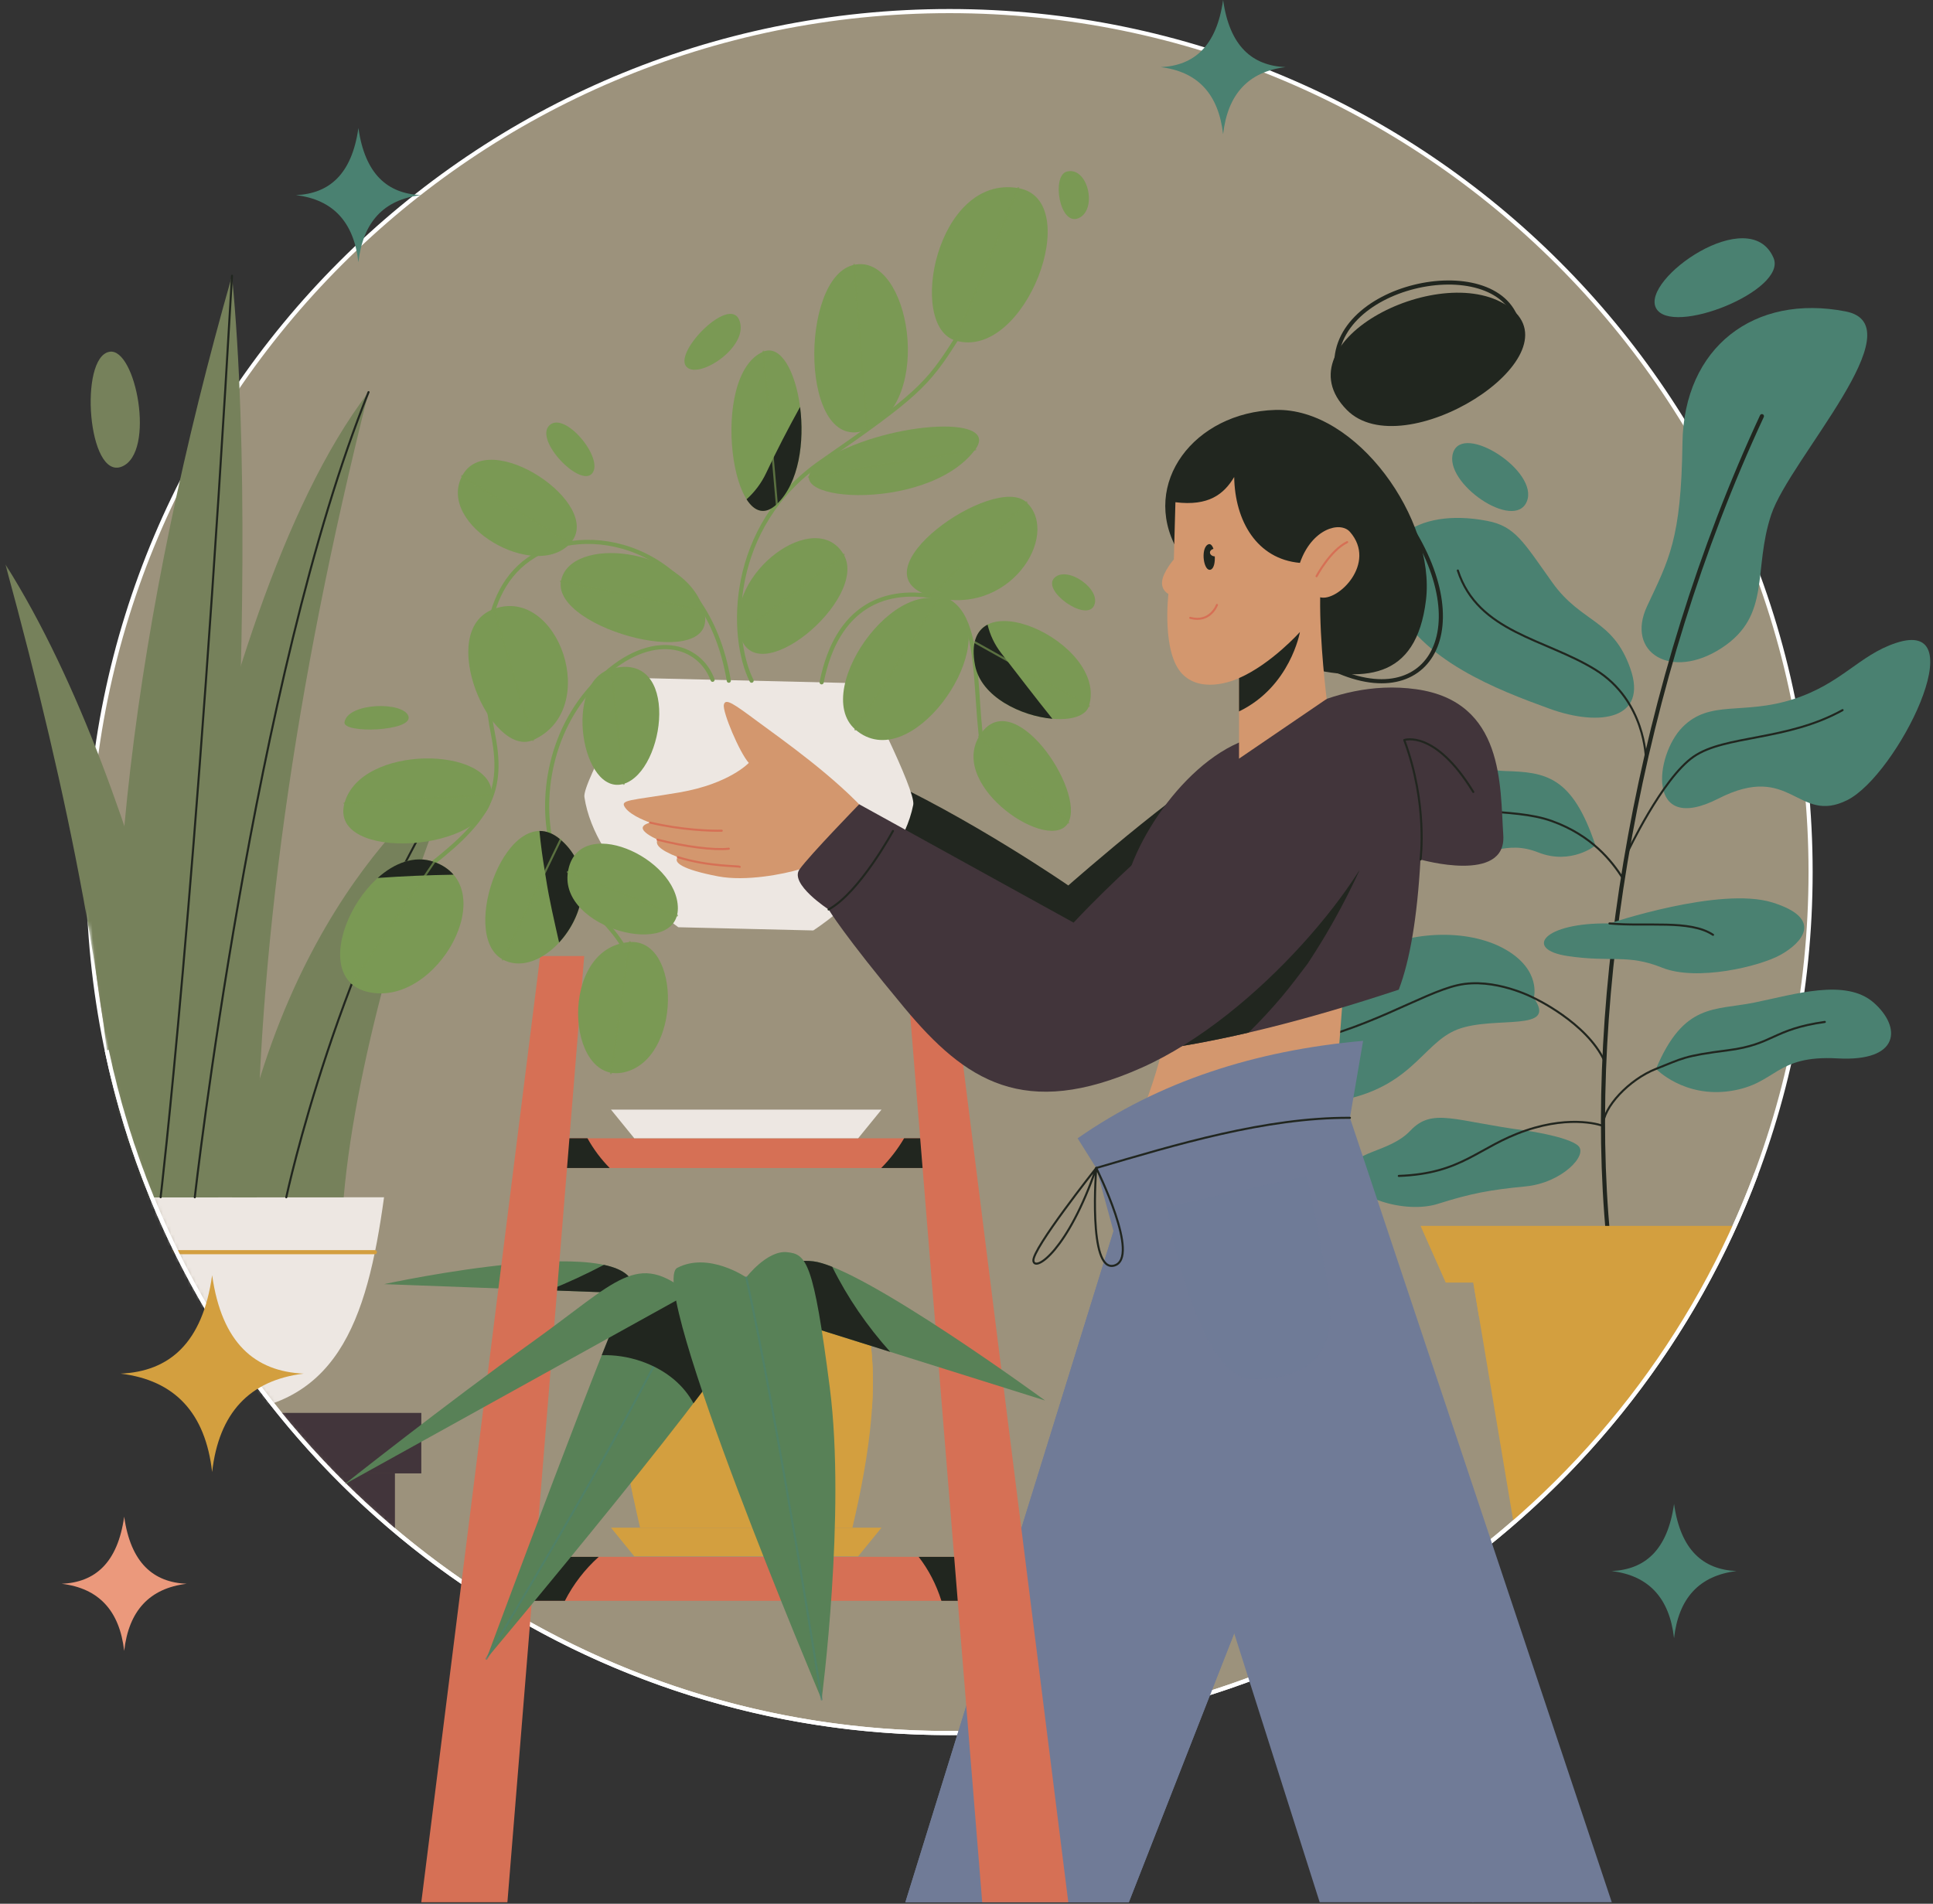 <svg width="469" height="462" viewBox="0 0 469 462" fill="none" xmlns="http://www.w3.org/2000/svg">
<rect x="0" y="0" width="469" height="462" fill="#333333" stroke="none"/>
<g clip-path="url(#clip0_1986_4852)">
<path opacity="0.58" d="M230.36 420.57C345.754 420.57 439.3 327.024 439.3 211.63C439.3 96.236 345.754 2.69 230.36 2.69C114.966 2.69 21.42 96.236 21.42 211.63C21.42 327.024 114.966 420.57 230.36 420.57Z" fill="#E9D7B1"/>
<path d="M230.36 420.57C345.754 420.57 439.3 327.024 439.3 211.63C439.3 96.236 345.754 2.69 230.36 2.69C114.966 2.69 21.42 96.236 21.42 211.63C21.42 327.024 114.966 420.57 230.36 420.57Z" stroke="white" stroke-miterlimit="10"/>
<path d="M435.09 169.68C422.85 173.62 414.9 169.69 408.21 176.47C401.51 183.25 399.25 202.82 416.95 193.79C434.65 184.76 436.15 200.19 448.2 194.17C460.25 188.15 479.53 149.53 459.96 156.05C451.02 159.03 446.83 165.91 435.09 169.68Z" fill="#4A8171"/>
<path d="M360.85 126.41C343.43 123.05 331.86 131.68 338.26 145.99C344.66 160.3 363.48 167.45 375.91 171.97C388.33 176.49 399.82 174.42 395.58 162.28C391.34 150.14 383.72 151.27 376.66 141.39C369.6 131.49 367.63 127.71 360.85 126.41Z" fill="#4A8171"/>
<path d="M387.11 205.18C381.46 188.24 374.97 187.39 365.09 187.11C355.21 186.83 342.22 177.79 334.31 178.92C326.4 180.05 316.8 184 321.6 194.17C326.4 204.33 337.41 209.42 349.55 208.57C361.69 207.72 365.36 203.77 373.27 206.88C381.18 209.98 387.11 205.18 387.11 205.18Z" fill="#4A8171"/>
<path d="M401.79 259.39C408.57 243.3 415.94 245.27 425.66 243.3C435.39 241.32 447.81 237.37 454.59 243.3C461.37 249.23 461.08 257.7 445.84 256.85C430.59 256 431.16 263.06 419.86 264.76C408.56 266.46 401.79 259.39 401.79 259.39Z" fill="#4A8171"/>
<path d="M372.14 242.17C378.07 250.64 362.66 246.41 353.71 249.79C344.75 253.18 342.49 265.04 321.88 267.58C301.27 270.12 291.39 254.87 302.96 244.43C314.54 233.98 321.6 237.65 331.48 231.72C341.36 225.79 356.04 225.23 365.08 230.31C374.12 235.39 372.14 242.17 372.14 242.17Z" fill="#4A8171"/>
<path d="M370.17 274.36C352.95 272.1 347.58 268.71 342.22 274.36C336.86 280.01 327.54 279.16 327.54 284.81C327.54 290.46 340.81 294.69 348.86 292.15C356.91 289.61 361.42 288.76 370.18 287.91C378.93 287.06 385.43 280.29 382.89 278.03C380.33 275.77 370.17 274.36 370.17 274.36Z" fill="#4A8171"/>
<path d="M352.57 109.84C350.12 117.18 367.44 129.04 370.45 121.7C373.46 114.36 355.02 102.5 352.57 109.84Z" fill="#4A8171"/>
<path d="M447.82 75.58C425.65 71.24 408.51 84.24 408.21 107.58C407.91 130.92 404.9 135.82 399.63 147.11C394.36 158.4 405.54 165.2 417.7 157.27C429.86 149.35 425.23 138.45 429.75 124.89C434.26 111.35 465.13 78.97 447.82 75.58Z" fill="#4A8171"/>
<path d="M430.31 62.59C424.54 49.13 398.12 67.71 401.79 74.75C405.46 81.79 433.7 70.5 430.31 62.59Z" fill="#4A8171"/>
<path d="M427.49 100.99C397.56 165.37 384.57 241.6 390.22 300.33" stroke="#21261F" stroke-miterlimit="10" stroke-linecap="round" stroke-linejoin="round"/>
<path d="M447.06 172.33C433.51 179.86 418.57 178.34 410.92 183.62C403.27 188.9 394.75 207.09 394.75 207.09" stroke="#21261F" stroke-width="0.5" stroke-miterlimit="10" stroke-linecap="round" stroke-linejoin="round"/>
<path d="M353.71 138.45C358.59 153.51 374.97 155.01 387.11 162.54C399.25 170.07 399.34 184.11 399.34 184.11" stroke="#21261F" stroke-width="0.5" stroke-miterlimit="10" stroke-linecap="round" stroke-linejoin="round"/>
<path d="M335.76 192.19C353.51 198.4 366.81 195.75 376.53 199.25C386.25 202.75 391.08 208.98 393.75 213.15" stroke="#21261F" stroke-width="0.5" stroke-miterlimit="10" stroke-linecap="round" stroke-linejoin="round"/>
<path d="M312.29 253.75C331.21 250.36 344.88 241.04 353.72 239.07C362.55 237.09 372.15 242.18 372.15 242.18C372.15 242.18 384.91 248.1 389.26 257.42" stroke="#21261F" stroke-width="0.5" stroke-miterlimit="10" stroke-linecap="round" stroke-linejoin="round"/>
<path d="M339.39 285.37C354.92 284.81 358.59 278.31 370.17 274.36C381.75 270.41 388.93 273.23 388.93 273.23C388.88 268.73 395.3 261.94 401.8 259.39C408.29 256.85 408.29 256.28 419.31 254.87C430.32 253.46 430.04 249.79 442.75 248" stroke="#21261F" stroke-width="0.5" stroke-miterlimit="10" stroke-linecap="round" stroke-linejoin="round"/>
<path d="M390.5 224.1C374.41 223.82 369.62 230.4 380.34 232.01C391.06 233.61 394.86 231.45 403.27 234.83C411.68 238.21 426.93 234.55 432.01 231.72C437.09 228.9 442.74 222.97 430.03 219.01C417.32 215.06 390.5 224.1 390.5 224.1Z" fill="#4A8171"/>
<path d="M390.5 224.1C399.54 224.95 409.98 223.12 415.63 226.86" stroke="#21261F" stroke-width="0.5" stroke-miterlimit="10" stroke-linecap="round" stroke-linejoin="round"/>
<path d="M420.9 297.49H344.66L350.77 311.25H414.07C416.51 306.76 418.79 302.17 420.9 297.49Z" fill="#D39F3F"/>
<path d="M414.07 311.25H389.18H357.46L367.23 369.5C386.12 353.11 402.04 333.39 414.07 311.25Z" fill="#D39F3F"/>
<path d="M365.8 321.7C375.71 327.13 386.17 332.66 396.07 338.93C402.77 330.22 408.8 320.97 414.08 311.26H357.47L358.84 319.43C361.27 319.77 363.63 320.51 365.8 321.7Z" fill="#D39F3F"/>
<mask id="mask0_1986_4852" style="mask-type:luminance" maskUnits="userSpaceOnUse" x="0" y="2" width="440" height="419">
<path d="M439.3 211.63C439.3 327.02 345.75 420.57 230.36 420.57C120.54 420.57 30.51 335.85 22.07 228.2C21.64 222.73 -2.5 157.14 1.31 136.94C21.42 30.41 136.6 2.69 230.36 2.69C345.76 2.69 439.3 96.24 439.3 211.63Z" fill="white"/>
</mask>
<g mask="url(#mask0_1986_4852)">
<path d="M102.22 342.88H0V357.56H102.22V342.88Z" fill="#42353B"/>
<path d="M95.82 357.56H6.97V416.67H95.82V357.56Z" fill="#42353B"/>
<path d="M51.11 290.55H9.04C13.18 320.67 20.53 342.88 51.11 342.88C81.7 342.88 89.04 320.67 93.18 290.55H51.11Z" fill="#EDE7E2"/>
<path d="M90.96 303.88H11.26" stroke="#D39F3F" stroke-miterlimit="10" stroke-linecap="round" stroke-linejoin="round"/>
<path d="M83.39 290.55C86.4 255.91 100.71 208.86 110.87 187.77C110.87 187.77 68.71 215.25 56.28 290.55H83.39Z" fill="#76815B"/>
<path d="M110.87 187.77C82.26 230.69 69.46 290.55 69.46 290.55" stroke="#21261F" stroke-width="0.5" stroke-miterlimit="10" stroke-linecap="round" stroke-linejoin="round"/>
<path d="M56.29 66.92C64.2 148.99 51.11 290.54 51.11 290.54H31.51C22.1 229.31 33.07 148.24 56.29 66.92Z" fill="#76815B"/>
<path d="M89.42 95.16C47.63 149.75 31.51 290.55 31.51 290.55H62.31C62.31 232.19 71.35 167.06 89.42 95.16Z" fill="#76815B"/>
<path d="M1.31 136.95C37.45 194.17 52.98 290.55 52.98 290.55H29.17C26.41 242.61 17.12 194.92 1.31 136.95Z" fill="#76815B"/>
<path d="M89.42 95.16C61.56 164.05 47.26 290.55 47.26 290.55" stroke="#21261F" stroke-width="0.5" stroke-miterlimit="10" stroke-linecap="round" stroke-linejoin="round"/>
<path d="M56.29 66.92C47.63 218.26 38.97 290.54 38.97 290.54" stroke="#21261F" stroke-width="0.5" stroke-miterlimit="10" stroke-linecap="round" stroke-linejoin="round"/>
<path d="M26.55 85.37C19.09 86.69 21.3 116.62 29.57 113.23C37.84 109.84 32.95 84.24 26.55 85.37Z" fill="#76815B"/>
</g>
<path d="M426.11 284.86C396.44 364.14 319.99 420.58 230.36 420.58C142.89 420.58 67.97 366.83 36.83 290.55C32.17 279.13 28.49 267.2 25.89 254.87" stroke="white" stroke-miterlimit="10"/>
<path d="M51.47 309.47C49.14 325.98 41.07 332.82 29.26 333.35C42.44 334.95 49.84 342.91 51.47 357.23C53.1 342.91 60.51 334.95 73.68 333.35C61.87 332.82 53.81 325.97 51.47 309.47Z" fill="#D39F3F"/>
<path d="M30.13 368.06C28.54 379.32 23.04 383.99 14.98 384.35C23.97 385.44 29.01 390.87 30.13 400.64C31.24 390.87 36.29 385.45 45.28 384.35C37.22 383.99 31.72 379.32 30.13 368.06Z" fill="#EB997C"/>
<path d="M86.96 31.06C85.37 42.32 79.87 46.99 71.81 47.35C80.8 48.44 85.85 53.87 86.96 63.64C88.07 53.87 93.12 48.45 102.11 47.35C94.05 46.98 88.55 42.31 86.96 31.06Z" fill="#4A8171"/>
<path d="M296.76 0C295.17 11.26 289.67 15.93 281.61 16.29C290.6 17.38 295.65 22.81 296.76 32.58C297.87 22.81 302.92 17.39 311.91 16.29C303.85 15.93 298.35 11.26 296.76 0Z" fill="#4A8171"/>
<path d="M406.17 364.97C404.58 376.23 399.08 380.9 391.02 381.26C400.01 382.35 405.06 387.78 406.17 397.55C407.28 387.78 412.33 382.36 421.32 381.26C413.26 380.9 407.76 376.23 406.17 364.97Z" fill="#4A8171"/>
<path d="M273.89 286.78L219.67 461.63H273.89L312.29 363.58L273.89 286.78Z" fill="#707B97"/>
<path d="M273.89 286.78L219.67 461.63H273.89L312.29 363.58L273.89 286.78Z" fill="#707B97"/>
<path d="M234.94 377.81H127.18V388.48H234.94V377.81Z" fill="#D67055"/>
<path d="M222.89 377.81C225.29 380.91 227.16 384.5 228.41 388.48H234.94V377.81H222.89Z" fill="#21261F"/>
<path d="M145.27 377.81H127.18V388.48H137.06C139.09 384.48 141.91 380.82 145.27 377.81Z" fill="#21261F"/>
<path d="M225.73 276.24H136.38V283.45H225.73V276.24Z" fill="#D67055"/>
<path d="M142.54 276.24H136.38V283.45H147.93C145.84 281.33 144.03 278.92 142.54 276.24Z" fill="#21261F"/>
<path d="M219.36 276.24C217.82 278.86 215.95 281.29 213.81 283.45H225.74V276.24H219.36Z" fill="#21261F"/>
<path d="M230.36 232.01L259.2 461.63H238.31L219.67 232.01H230.36Z" fill="#D67055"/>
<path d="M153.6 313.89C156.71 297.8 93.18 311.63 93.18 311.63L153.6 313.89Z" fill="#588157"/>
<path d="M146.53 306.95C142.18 309.24 137.72 311.3 133.17 313.12L153.61 313.88C154.33 310.13 151.42 308 146.53 306.95Z" fill="#21261F"/>
<path d="M131.06 232.01L102.22 461.63H123.11L141.75 232.01H131.06Z" fill="#D67055"/>
<path d="M181.06 269.28H148.24L153.9 276.24H181.06H208.21L213.88 269.28H181.06Z" fill="#EDE7E2"/>
<path d="M181.06 370.73H148.24L153.9 377.69H181.06H208.21L213.88 370.73H181.06Z" fill="#D39F3F"/>
<path d="M210.49 321.51H181.06H151.63C148.74 335.36 150.97 352.39 155.3 370.72H181.06H206.82C211.15 352.39 213.38 335.36 210.49 321.51Z" fill="#D39F3F"/>
<path d="M168.04 350.79C180.85 343.06 195.7 341.23 210.4 341.75C210.79 341.76 211.17 341.81 211.56 341.83C212.05 334.53 211.78 327.7 210.49 321.51H151.63C149.11 333.56 150.48 348.03 153.73 363.67C157.78 358.62 162.48 354.15 168.04 350.79Z" fill="#D39F3F"/>
<path d="M167.16 313.89C167.16 313.89 181.97 314.45 181.06 321.51C180.15 328.57 118.03 402.55 118.03 402.55C118.03 402.55 149.96 316.4 153.48 311.33C156.99 306.26 167.16 313.89 167.16 313.89Z" fill="#588157"/>
<path opacity="0.57" d="M167.16 313.89C156.43 339.3 118.03 402.55 118.03 402.55" stroke="#4A8171" stroke-width="0.5" stroke-miterlimit="10" stroke-linecap="round" stroke-linejoin="round"/>
<path d="M167.16 313.89C167.16 313.89 157 306.27 153.48 311.33C152.56 312.65 149.71 319.49 146 328.88C152.31 328.67 158.86 330.88 163.45 334.71C165.52 336.44 167.1 338.42 168.26 340.55C175.59 330.95 180.81 323.52 181.07 321.51C181.97 314.45 167.16 313.89 167.16 313.89Z" fill="#21261F"/>
<path d="M185.23 318.41L253.56 339.87C253.56 339.87 209.51 307.63 197.37 306.1C185.23 304.57 185.23 318.41 185.23 318.41Z" fill="#588157"/>
<path d="M201.93 307.43C200.14 306.72 198.59 306.25 197.37 306.1C185.23 304.57 185.23 318.41 185.23 318.41L215.99 328.07C210.39 321.82 205.61 314.89 201.93 307.43Z" fill="#21261F"/>
<path d="M167.16 313.89C154.45 303.44 149.94 310.78 129.04 325.75C108.14 340.72 83.5 360.26 83.5 360.26L167.16 313.89Z" fill="#588157"/>
<path d="M181.06 309.99C181.06 309.99 171.96 303.72 164.34 307.67C156.72 311.62 199.35 412.42 199.35 412.42C199.35 412.42 205.28 367.41 201.33 336.75C197.38 306.09 195.68 304.31 190.88 303.87C186.07 303.44 181.06 309.99 181.06 309.99Z" fill="#588157"/>
<path opacity="0.57" d="M181.06 309.99C188.62 344.1 199.35 412.43 199.35 412.43" stroke="#4A8171" stroke-width="0.5" stroke-miterlimit="10" stroke-linecap="round" stroke-linejoin="round"/>
<path d="M211.79 187.77C234.92 198.12 259.2 214.88 259.2 214.88C259.2 214.88 292.71 185.35 300.61 184.12C308.52 182.88 318.3 211.64 318.3 211.64C318.3 211.64 279.9 261.33 253.55 252.6C227.2 243.87 199.34 202.68 199.34 202.68L211.79 187.77Z" fill="#21261F"/>
<path d="M208.9 165.82L182.37 165.19L155.84 164.56C155.84 164.56 141.26 189.88 141.79 193.41C144.39 210.75 164.58 225.02 164.58 225.02L180.95 225.41L197.32 225.8C197.32 225.8 218.16 212.51 221.58 195.31C222.27 191.79 208.9 165.82 208.9 165.82Z" fill="#EDE7E2"/>
<path d="M179.32 77.56C176.83 71.88 163.72 85.18 166.43 88.85C169.13 92.52 182.16 84.05 179.32 77.56Z" fill="#7A9954"/>
<path d="M258.83 41.64C255.09 42.63 257.07 55 261.72 52.93C266.37 50.86 263.95 40.29 258.83 41.64Z" fill="#7A9954"/>
<path d="M255.82 140.24C252.71 143.35 263.44 150.97 265.42 147.02C267.39 143.06 258.92 137.13 255.82 140.24Z" fill="#7A9954"/>
<path d="M133.27 103.25C129.6 106.92 140.89 118.5 143.72 114.83C146.55 111.16 136.95 99.58 133.27 103.25Z" fill="#7A9954"/>
<path d="M83.58 175.25C83.08 178.09 100.24 177.51 99.11 173.84C97.98 170.17 84.43 170.45 83.58 175.25Z" fill="#7A9954"/>
<path d="M199.35 165.59C203.02 147.02 214.88 142.22 227.87 145.04C240.86 147.86 234.36 176.95 240.86 190.22" stroke="#7A9954" stroke-miterlimit="10" stroke-linecap="round" stroke-linejoin="round"/>
<path d="M237.55 178.73C230.21 191.1 254.97 207.34 259.2 199.62C263.44 191.91 245.54 165.28 237.55 178.73Z" fill="#7A9954"/>
<path opacity="0.64" d="M237.55 178.73L259.2 199.63" stroke="#7A9954" stroke-width="0.5" stroke-miterlimit="10" stroke-linecap="round" stroke-linejoin="round"/>
<path d="M264.2 171.34C269.09 155.77 232.38 139.37 236.57 161.42C238.89 173.65 262.06 178.13 264.2 171.34Z" fill="#7A9954"/>
<path d="M242.93 158.51C241.27 156.37 240.2 154.03 239.61 151.59C236.96 152.96 235.54 156.05 236.57 161.43C238.03 169.15 247.8 173.77 255.34 174.43C251.12 169.18 247.06 163.83 242.93 158.51Z" fill="#21261F"/>
<path opacity="0.64" d="M264.2 171.34L236.48 155.83" stroke="#7A9954" stroke-width="0.5" stroke-miterlimit="10" stroke-linecap="round" stroke-linejoin="round"/>
<path d="M249.04 121.89C241.31 114.68 206.58 138.88 225.69 144.64C244.8 150.41 257.51 129.79 249.04 121.89Z" fill="#7A9954"/>
<path opacity="0.64" d="M249.04 121.89L225.69 144.64" stroke="#7A9954" stroke-width="0.5" stroke-miterlimit="10" stroke-linecap="round" stroke-linejoin="round"/>
<path d="M207.53 177.04C220.86 188.6 242.18 157.65 232.65 148.13C219.67 135.16 196.25 167.25 207.53 177.04Z" fill="#7A9954"/>
<path opacity="0.64" d="M207.53 177.04L227.86 145.04" stroke="#7A9954" stroke-width="0.5" stroke-miterlimit="10" stroke-linecap="round" stroke-linejoin="round"/>
<path d="M176.83 165.19C171.39 132.9 143.72 126.41 129.6 134.88C115.48 143.35 116.89 164.15 119.72 178.74C122.54 193.33 117.46 200.02 102.21 211.64" stroke="#7A9954" stroke-miterlimit="10" stroke-linecap="round" stroke-linejoin="round"/>
<path d="M136.1 141.09C134.05 152.82 175.24 163.64 170.77 148.13C166.31 132.62 138.07 129.79 136.1 141.09Z" fill="#7A9954"/>
<path opacity="0.64" d="M136.1 141.09L170.77 148.13" stroke="#7A9954" stroke-width="0.5" stroke-miterlimit="10" stroke-linecap="round" stroke-linejoin="round"/>
<path d="M112.1 115.54C105.89 127.54 129.96 141.18 138.39 131.82C146.83 122.45 118.43 103.3 112.1 115.54Z" fill="#7A9954"/>
<path opacity="0.64" d="M112.1 115.54L138.39 131.82" stroke="#7A9954" stroke-width="0.5" stroke-miterlimit="10" stroke-linecap="round" stroke-linejoin="round"/>
<path d="M119.8 147.79C105.49 153.04 119.16 184.08 129.32 179.6C146.06 172.22 135.4 142.06 119.8 147.79Z" fill="#7A9954"/>
<path opacity="0.64" d="M119.8 147.79L129.32 179.59" stroke="#7A9954" stroke-width="0.5" stroke-miterlimit="10" stroke-linecap="round" stroke-linejoin="round"/>
<path d="M119.32 192.85C119.66 181.1 87.52 180.46 83.57 194.94C79.63 209.42 118.91 206.97 119.32 192.85Z" fill="#7A9954"/>
<path opacity="0.64" d="M83.57 194.94L119.32 192.85" stroke="#7A9954" stroke-width="0.5" stroke-miterlimit="10" stroke-linecap="round" stroke-linejoin="round"/>
<path d="M105.37 209.18C89.76 203.6 72.67 237.09 89.42 240.76C106.17 244.43 122.07 215.16 105.37 209.18Z" fill="#7A9954"/>
<path d="M110.04 212.27C108.92 210.97 107.39 209.9 105.37 209.18C100.59 207.47 95.68 209.43 91.63 213.06C97.76 212.63 103.9 212.36 110.04 212.27Z" fill="#21261F"/>
<path opacity="0.64" d="M105.37 209.18L85.41 238.61" stroke="#7A9954" stroke-width="0.5" stroke-miterlimit="10" stroke-linecap="round" stroke-linejoin="round"/>
<path d="M182.36 165.19C177.04 154.64 176.47 127.82 199.34 112.01C222.21 96.2 225.03 93.37 231.81 82.65C238.59 71.92 247.06 48.49 247.06 48.49" stroke="#7A9954" stroke-miterlimit="10" stroke-linecap="round" stroke-linejoin="round"/>
<path d="M204.71 134.59C197.99 122.98 176 138.96 179.49 153.86C182.97 168.76 210.92 145.32 204.71 134.59Z" fill="#7A9954"/>
<path opacity="0.64" d="M204.71 134.59L179.49 153.86" stroke="#7A9954" stroke-width="0.5" stroke-miterlimit="10" stroke-linecap="round" stroke-linejoin="round"/>
<path d="M236.62 109.09C243.16 100.27 213.75 102.41 199.35 112.01C184.95 121.61 224.76 125.09 236.62 109.09Z" fill="#7A9954"/>
<path opacity="0.64" d="M196.26 115.77L236.62 109.09" stroke="#7A9954" stroke-width="0.5" stroke-miterlimit="10" stroke-linecap="round" stroke-linejoin="round"/>
<path d="M185.23 85.33C171.87 90.88 177.61 132.68 188.48 122.34C199.35 112.01 193.7 81.82 185.23 85.33Z" fill="#7A9954"/>
<path d="M185.89 114.79C184.7 117.32 183.06 119.43 181.14 121.17C183.04 124.16 185.58 125.11 188.48 122.35C193.89 117.2 195.21 107.13 194.12 98.75C191.22 104.01 188.44 109.34 185.89 114.79Z" fill="#21261F"/>
<path opacity="0.64" d="M185.23 85.33L188.48 122.35" stroke="#7A9954" stroke-width="0.5" stroke-miterlimit="10" stroke-linecap="round" stroke-linejoin="round"/>
<path d="M207.25 64.26C193.7 67.11 194.04 110.89 210.39 104.25C226.73 97.61 220.8 61.41 207.25 64.26Z" fill="#7A9954"/>
<path opacity="0.64" d="M207.25 64.26L210.39 104.25" stroke="#7A9954" stroke-width="0.5" stroke-miterlimit="10" stroke-linecap="round" stroke-linejoin="round"/>
<path d="M247.06 45.65C227.21 42.23 220 79.1 231.82 82.64C248.76 87.72 263.44 48.48 247.06 45.65Z" fill="#7A9954"/>
<path opacity="0.64" d="M247.06 45.65L231.82 82.64" stroke="#7A9954" stroke-width="0.5" stroke-miterlimit="10" stroke-linecap="round" stroke-linejoin="round"/>
<path d="M172.89 164.97C169.7 156.34 158.12 152.75 145.7 164.57C133.28 176.39 130.74 193.95 134.12 206.06C137.51 218.17 148.65 222.41 152.82 232.85" stroke="#7A9954" stroke-miterlimit="10" stroke-linecap="round" stroke-linejoin="round"/>
<path d="M136.02 203.77C123.5 192.95 110.96 226.92 121.98 232.85C132.99 238.78 150.07 215.91 136.02 203.77Z" fill="#7A9954"/>
<path d="M131.48 206.81C131.69 208.33 131.93 209.85 132.18 211.37C132.27 211.94 132.38 212.61 132.47 213.2C133.27 218.39 134.5 223.56 135.65 228.72C141.64 222.26 144.46 211.07 136.01 203.76C134.28 202.26 132.55 201.63 130.88 201.65C131.05 203.38 131.25 205.1 131.48 206.81Z" fill="#21261F"/>
<path opacity="0.64" d="M136.02 203.77L121.98 232.85" stroke="#7A9954" stroke-width="0.5" stroke-miterlimit="10" stroke-linecap="round" stroke-linejoin="round"/>
<path d="M137.79 211.63C135.62 225.49 164.47 232.85 164.47 220.43C164.47 208.01 140.05 197.19 137.79 211.63Z" fill="#7A9954"/>
<path opacity="0.64" d="M137.79 211.63L164.26 222.17" stroke="#7A9954" stroke-width="0.5" stroke-miterlimit="10" stroke-linecap="round" stroke-linejoin="round"/>
<path d="M152.82 228.62C135.44 229.8 137.21 263.35 151.34 260.24C165.46 257.13 165.31 227.77 152.82 228.62Z" fill="#7A9954"/>
<path opacity="0.64" d="M152.82 228.62L148.24 260.44" stroke="#7A9954" stroke-width="0.5" stroke-miterlimit="10" stroke-linecap="round" stroke-linejoin="round"/>
<path d="M148.24 162.34C136.51 165.61 141.17 193.32 151.34 190.22C161.51 187.11 165.18 157.62 148.24 162.34Z" fill="#7A9954"/>
<path opacity="0.64" d="M148.24 162.34L151.34 190.22" stroke="#7A9954" stroke-width="0.5" stroke-miterlimit="10" stroke-linecap="round" stroke-linejoin="round"/>
<path d="M283.2 247.36C282.35 259.39 273.04 279.85 273.04 279.85L323.58 271.27L326.42 234.11L283.2 247.36Z" fill="#D3976E"/>
<path d="M305.13 178.73C288.85 182.31 273.79 204.89 272.42 218.31C271.06 231.72 279.24 238.61 279.24 238.61L277.83 255.16C296.58 252.83 317.34 247.47 339.38 240.17C342.09 233.05 343.87 222.6 344.65 208.59C344.65 208.59 365.54 214.57 364.74 202.68C363.94 190.79 365.07 170.27 343.61 167.26C322.15 164.25 305.13 178.73 305.13 178.73Z" fill="#42353B"/>
<path d="M302.94 250.59C305.77 247.79 308.49 244.88 311.06 241.82C313.18 239.3 315.13 236.68 317.12 234.06C317.15 234.02 317.18 233.99 317.21 233.95C317.38 233.68 317.61 233.32 317.92 232.86C318.82 231.48 319.7 230.09 320.56 228.68C323.94 223.15 326.97 217.42 329.7 211.55C329.74 210.09 329.76 208.63 329.73 207.17C329.68 203.64 329.45 200.12 329.1 196.61C328.78 193.31 328.33 190.02 327.83 186.75C323.81 189.34 319.78 191.92 315.8 194.58C311.33 197.58 307.05 200.76 302.8 204.06C302.76 204.1 302.73 204.13 302.69 204.17C301.57 205.23 300.44 206.27 299.35 207.36C297.56 209.17 295.89 211.07 294.28 213.03C288.82 219.69 280.19 221.54 272.33 219.73C271.67 232.19 279.24 238.6 279.24 238.6L277.83 255.15C285.86 254.16 294.25 252.61 302.94 250.59Z" fill="#21261F"/>
<path d="M357.46 192.19C348.14 176.94 340.71 179.59 340.71 179.59C346.48 195.09 344.66 208.58 344.66 208.58" stroke="#21261F" stroke-width="0.5" stroke-miterlimit="10" stroke-linecap="round" stroke-linejoin="round"/>
<path d="M211.2 198.12C202.73 188.52 189.74 179.48 183.91 175.16C178.07 170.83 176 169.32 175.63 171.02C175.25 172.71 179.45 182.69 181.68 185.14C181.68 185.14 176.95 190.22 164.9 192.29C152.85 194.36 150.22 193.98 151.72 196.05C153.23 198.12 157.74 199.63 157.74 199.63C154.74 200.46 155.58 201.88 159.53 203.77C158.99 204.86 159.72 206.13 164.47 208.01C163.27 209.28 165.52 211 174.21 212.67C181.01 213.97 190.16 212.11 193.97 210.98C197.78 209.85 206.25 202.79 206.25 202.79L211.2 198.12Z" fill="#D3976E"/>
<path d="M157.75 199.63C165.4 201.44 172.61 201.67 175.11 201.59" stroke="#D67055" stroke-width="0.5" stroke-miterlimit="10" stroke-linecap="round" stroke-linejoin="round"/>
<path d="M159.53 203.77C166.17 205.46 173.17 206.38 176.83 205.96" stroke="#D67055" stroke-width="0.5" stroke-miterlimit="10" stroke-linecap="round" stroke-linejoin="round"/>
<path d="M164.47 208.01C171.98 210.36 179.28 210.1 179.48 210.36" stroke="#D67055" stroke-width="0.5" stroke-miterlimit="10" stroke-linecap="round" stroke-linejoin="round"/>
<path d="M329.28 180.04C304.95 175.54 260.49 223.9 260.49 223.9L208.46 195.18C208.46 195.18 196.53 207.44 193.99 210.97C191.45 214.5 201.05 220.71 201.05 220.71C201.05 220.71 204.63 226.78 219.4 244.53C234.17 262.28 248.48 271.82 277 259.11C305.52 246.4 332.98 211.96 335.77 198.4C338.54 184.85 329.28 180.04 329.28 180.04Z" fill="#42353B"/>
<path d="M201.04 220.71C208.59 216.58 216.66 201.66 216.66 201.66" stroke="#21261F" stroke-width="0.5" stroke-miterlimit="10" stroke-linecap="round" stroke-linejoin="round"/>
<path d="M326.78 99.48C340.46 113.32 382.46 86.91 366.48 74.75C350.5 62.59 310.22 82.72 326.78 99.48Z" fill="#21261F"/>
<path d="M368.19 78.26C363.25 60.19 320.9 69.08 324.43 90.82" stroke="#21261F" stroke-miterlimit="10" stroke-linecap="round" stroke-linejoin="round"/>
<path d="M313.98 161.28C330.92 165.93 343.61 165.11 345.98 145.64C348.35 126.17 329.23 98.92 309.46 99.48C289.7 100.04 276.71 117.34 285.55 133.26C294.4 149.18 313.98 161.28 313.98 161.28Z" fill="#21261F"/>
<path d="M320.32 160.71C345.89 175.25 359.72 153.2 340.81 125.68" stroke="#21261F" stroke-miterlimit="10" stroke-linecap="round" stroke-linejoin="round"/>
<path d="M320.31 144.95C320.16 156.06 321.89 169.61 321.89 169.61L300.62 184.11V164.56C300.62 164.56 291.96 168.76 286.88 163.58C281.8 158.4 283.49 144.14 283.49 144.14C283.49 144.14 281.64 143.25 281.98 140.94C282.31 138.63 284.81 135.75 284.81 135.75L285.19 121.88C293.28 122.89 296.98 119.89 299.45 115.76C299.62 126.45 304.98 135.68 315.4 136.6C318.31 128.25 325.19 126.4 327.54 129.08C334.17 136.66 324.61 146.11 320.31 144.95Z" fill="#D3976E"/>
<path d="M326.86 131.56C322.77 133.55 319.43 139.84 319.43 139.84" stroke="#D67055" stroke-width="0.5" stroke-miterlimit="10" stroke-linecap="round" stroke-linejoin="round"/>
<path d="M288.78 149.94C293.65 151.25 295.27 146.8 295.27 146.8" stroke="#D67055" stroke-width="0.5" stroke-miterlimit="10" stroke-linecap="round" stroke-linejoin="round"/>
<path d="M300.62 164.56V172.65C313.1 166.62 315.4 153.37 315.4 153.37C315.4 153.37 308.47 161.13 300.62 164.56Z" fill="#21261F"/>
<path d="M293.57 134.08C293.57 133.66 293.93 133.32 294.42 133.2C294.12 132.32 293.64 131.78 293.02 132.17C291.23 133.27 292.07 138.89 293.77 138.23C294.54 137.93 294.82 136.45 294.74 135.02C294.1 135 293.57 134.59 293.57 134.08Z" fill="#21261F"/>
<path d="M261.46 276.24C281.16 262.49 304.43 254.91 330.73 252.59L327.53 271.26L391.06 461.63H320.19L280.66 337.23L265.98 283.45L261.46 276.24Z" fill="#707B97"/>
<path opacity="0.8" d="M282.92 292.9C282.92 292.9 290.26 334.18 303.53 334.62C316.8 335.06 324.7 328.85 322.44 313.88C320.18 298.91 317.08 285.36 317.08 285.36L282.92 292.9Z" fill="#707B97"/>
<path d="M265.98 283.45C285.27 277.77 307.12 271.17 327.53 271.27" stroke="#21261F" stroke-width="0.5" stroke-miterlimit="10" stroke-linecap="round" stroke-linejoin="round"/>
<path d="M265.98 283.45C259.2 303.21 251.11 308.8 250.73 305.98C250.36 303.16 265.98 283.45 265.98 283.45Z" stroke="#21261F" stroke-width="0.5" stroke-miterlimit="10" stroke-linecap="round" stroke-linejoin="round"/>
<path d="M270.31 307.13C276.91 305.37 265.98 283.45 265.98 283.45C265.98 283.45 263.91 308.84 270.31 307.13Z" stroke="#21261F" stroke-width="0.5" stroke-miterlimit="10" stroke-linecap="round" stroke-linejoin="round"/>
<path d="M314.45 333.35L357.46 461.63" stroke="#707B97" stroke-width="0.5" stroke-miterlimit="10" stroke-linecap="round" stroke-linejoin="round" stroke-dasharray="3 3"/>
</g>
<defs>
<clipPath id="clip0_1986_4852">
<rect width="468.33" height="461.88" fill="white"/>
</clipPath>
</defs>
</svg>
